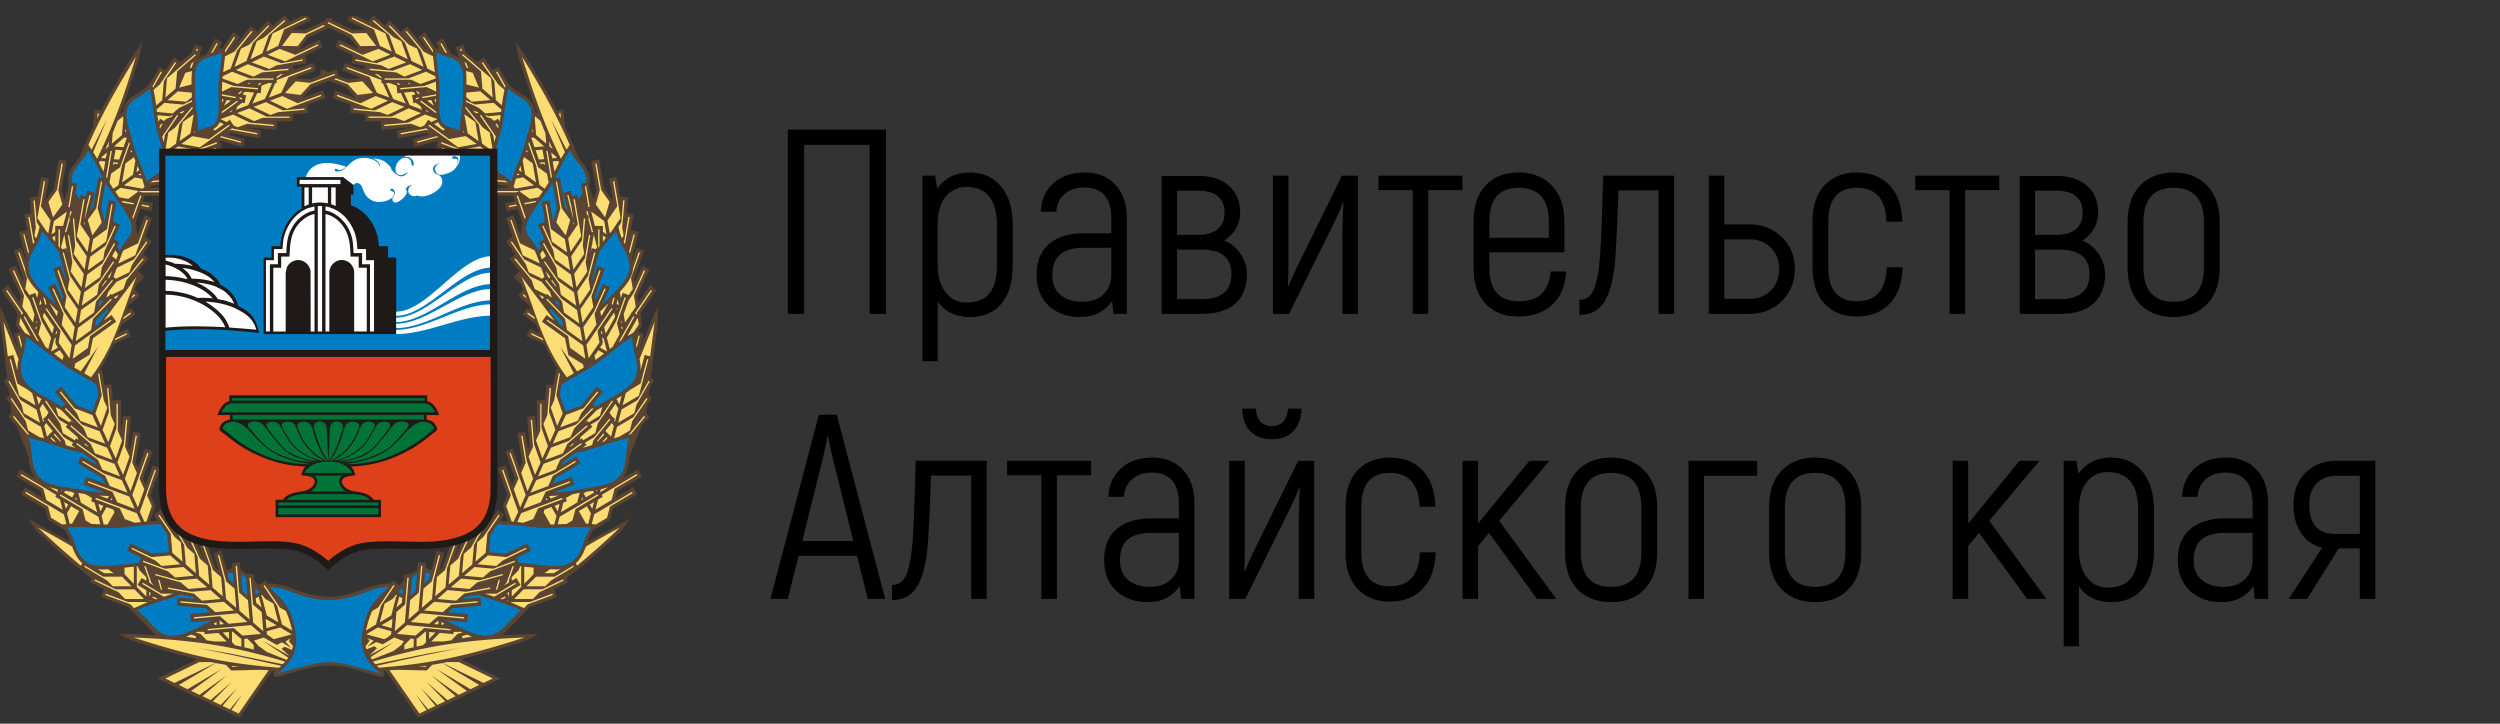 <svg width="114" height="33" fill="none" xmlns="http://www.w3.org/2000/svg"><rect width="100%" height="100%" fill="#333333" stroke="none"/><path d="M40.4 5.911v8.4h-.744V6.607h-2.988v7.704h-.744v-8.4H40.4zm3.822 1.956c.591 0 1.063.208 1.416.624.36.416.54 1.012.54 1.788v1.812c0 .768-.172 1.356-.517 1.764-.343.4-.824.6-1.44.6-.631 0-1.12-.236-1.463-.708v2.724h-.697v-8.46h.577l.096.588c.352-.488.847-.732 1.487-.732zm1.236 4.224v-1.812c0-1.168-.465-1.752-1.392-1.752-.385 0-.7.148-.949.444-.24.296-.36.724-.36 1.284v1.836c0 .504.12.916.36 1.236.24.312.556.468.949.468.471 0 .82-.136 1.043-.408.233-.272.349-.704.349-1.296zm3.995-4.224c.6 0 1.072.188 1.415.564.344.376.517.884.517 1.524v4.356h-.612l-.06-.588c-.337.488-.82.732-1.453.732-.591 0-1.072-.172-1.44-.516-.367-.344-.551-.816-.551-1.416 0-.608.188-1.072.564-1.392.376-.328.907-.492 1.596-.492h1.247v-.672c0-.944-.416-1.416-1.248-1.416-.36 0-.655.1-.887.3-.224.192-.348.46-.372.804h-.708c.023-.544.215-.976.575-1.296.36-.328.832-.492 1.416-.492zm-.085 5.892c.4 0 .716-.112.948-.336.24-.232.36-.528.36-.888v-1.236h-1.272c-.944 0-1.416.412-1.416 1.236 0 .4.124.704.373.912.248.208.584.312 1.008.312zm6.46-2.784c.312.12.56.324.744.612.192.288.288.592.288.912 0 .576-.176 1.024-.528 1.344-.352.312-.86.468-1.524.468h-1.836V8.023h1.656c.608 0 1.08.152 1.416.456.336.296.504.704.504 1.224 0 .512-.24.936-.72 1.272zm-2.16-2.28v2.016h.948c.4 0 .704-.088.912-.264.208-.176.312-.424.312-.744 0-.672-.408-1.008-1.224-1.008h-.948zm1.128 4.944c.904 0 1.356-.38 1.356-1.14 0-.744-.452-1.116-1.356-1.116h-1.128v2.256h1.128zm3.25.672v-6.3h.708v3.6c0 .736-.008 1.208-.024 1.416l.024.024c.152-.36.292-.672.42-.936l2.016-4.104h.732v6.3h-.708v-3.396c0-.448.016-1.008.048-1.68l-.024-.012c-.056.184-.224.564-.504 1.14l-1.956 3.948h-.732zm8.64-6.3v.66h-1.56v5.64h-.707v-5.64h-1.56v-.66h3.828zm4.025 4.368h.708c-.048.664-.264 1.172-.648 1.524-.376.352-.892.528-1.548.528-.624 0-1.12-.196-1.488-.588-.36-.392-.54-.944-.54-1.656v-2.076c0-.712.184-1.264.552-1.656.368-.392.864-.588 1.488-.588.64 0 1.148.196 1.524.588.384.392.576.944.576 1.656v1.392h-3.42v.684c0 1.032.444 1.548 1.332 1.548.456 0 .8-.108 1.032-.324.24-.224.384-.568.432-1.032zm-1.464-3.816c-.888 0-1.332.516-1.332 1.548v.732h2.712v-.732c0-1.032-.46-1.548-1.38-1.548zm2.774 5.796v-.684a.626.626 0 00.444-.168c.128-.112.224-.284.288-.516a5.38 5.38 0 00.144-.696c.032-.232.06-.532.084-.9.048-.816.088-1.944.12-3.384h3.24v6.3h-.708V8.683h-1.836a93.714 93.714 0 01-.12 2.82c-.056.984-.212 1.708-.468 2.172-.248.456-.644.684-1.188.684zm7.76-4.128c.576 0 1.064.192 1.464.576.4.384.6.868.6 1.452 0 .592-.2 1.084-.6 1.476-.4.384-.888.576-1.464.576h-1.86v-6.3h.708v2.22h1.152zm0 3.396c.384 0 .704-.124.96-.372.256-.256.384-.588.384-.996 0-.4-.128-.724-.384-.972a1.325 1.325 0 00-.96-.372h-1.152v2.712h1.152zm4.887.804c-.616 0-1.108-.196-1.476-.588-.36-.392-.54-.944-.54-1.656v-2.076c0-.712.18-1.264.54-1.656.368-.392.86-.588 1.476-.588.632 0 1.132.196 1.5.588.368.392.56.944.576 1.656h-.72c-.032-1.032-.484-1.548-1.356-1.548-.864 0-1.296.516-1.296 1.548v2.076c0 1.032.432 1.548 1.296 1.548.88 0 1.336-.516 1.368-1.548h.72c-.016.712-.212 1.264-.588 1.656-.368.392-.868.588-1.5.588zm6.5-6.42v.66h-1.56v5.64h-.709v-5.64h-1.56v-.66h3.828zm3.789 2.964c.312.12.56.324.744.612.192.288.288.592.288.912 0 .576-.176 1.024-.528 1.344-.352.312-.86.468-1.524.468H92.1V8.023h1.656c.608 0 1.08.152 1.416.456.336.296.504.704.504 1.224 0 .512-.24.936-.72 1.272zm-2.16-2.28v2.016h.948c.4 0 .704-.088.912-.264.208-.176.312-.424.312-.744 0-.672-.408-1.008-1.224-1.008h-.948zm1.128 4.944c.904 0 1.356-.38 1.356-1.14 0-.744-.452-1.116-1.356-1.116h-1.128v2.256h1.128zm6.718.228c-.376.392-.884.588-1.524.588s-1.152-.196-1.536-.588c-.376-.4-.564-.964-.564-1.692v-2.028c0-.728.188-1.288.564-1.68.384-.4.896-.6 1.536-.6s1.148.2 1.524.6c.384.392.576.952.576 1.68v2.028c0 .728-.192 1.292-.576 1.692zm-2.904-1.692c0 1.056.46 1.584 1.38 1.584.92 0 1.38-.528 1.38-1.584v-2.028c0-1.056-.46-1.584-1.38-1.584-.92 0-1.38.528-1.38 1.584v2.028zM39.572 27.311l-.492-1.968h-2.664l-.492 1.968h-.792l2.208-8.4h.816l2.208 8.4h-.792zm-2.988-2.64h2.328l-.864-3.48c-.12-.464-.216-.904-.288-1.32h-.024c-.072.416-.168.856-.288 1.32l-.864 3.48zm4.09 2.688v-.684a.626.626 0 00.443-.168c.128-.112.224-.284.288-.516a5.38 5.38 0 00.144-.696c.032-.232.06-.532.084-.9.048-.816.088-1.944.12-3.384h3.24v6.3h-.708v-5.628H42.45a93.715 93.715 0 01-.12 2.82c-.056.984-.212 1.708-.468 2.172-.248.456-.644.684-1.188.684zm9.08-6.348v.66h-1.56v5.64h-.709v-5.64h-1.56v-.66h3.828zm2.78-.144c.6 0 1.072.188 1.416.564.344.376.517.884.517 1.524v4.356h-.612l-.06-.588c-.337.488-.82.732-1.453.732-.591 0-1.072-.172-1.44-.516-.367-.344-.552-.816-.552-1.416 0-.608.188-1.072.564-1.392.377-.328.908-.492 1.596-.492h1.248v-.672c0-.944-.416-1.416-1.248-1.416-.36 0-.655.1-.887.3-.224.192-.348.46-.372.804h-.709c.024-.544.216-.976.576-1.296.36-.328.832-.492 1.416-.492zm-.084 5.892c.4 0 .716-.112.948-.336.24-.232.36-.528.36-.888v-1.236h-1.272c-.944 0-1.415.412-1.415 1.236 0 .4.123.704.372.912.248.208.584.312 1.008.312zm6.52-7.092c-.232.24-.556.36-.972.36-.416 0-.744-.12-.984-.36-.232-.248-.356-.592-.372-1.032h.624c.04.528.284.792.732.792s.692-.264.732-.792h.624c-.016.44-.144.784-.384 1.032zm-2.916 7.644v-6.3h.708v3.6c0 .736-.008 1.208-.024 1.416l.024.024c.152-.36.292-.672.42-.936l2.016-4.104h.732v6.3h-.708v-3.396c0-.448.016-1.008.048-1.68l-.024-.012c-.056.184-.224.564-.504 1.14l-1.956 3.948h-.732zm7.32.12c-.615 0-1.107-.196-1.475-.588-.36-.392-.54-.944-.54-1.656v-2.076c0-.712.18-1.264.54-1.656.368-.392.86-.588 1.476-.588.632 0 1.132.196 1.5.588.368.392.56.944.576 1.656h-.72c-.032-1.032-.484-1.548-1.356-1.548-.864 0-1.296.516-1.296 1.548v2.076c0 1.032.432 1.548 1.296 1.548.88 0 1.336-.516 1.368-1.548h.72c-.016.712-.212 1.264-.588 1.656-.368.392-.868.588-1.5.588zm6.716-.12l-2.196-3.012-.492.6v2.412h-.708v-6.3h.708v2.856c.208-.248.52-.628.936-1.14l1.404-1.716h.912l-2.292 2.736 2.604 3.564h-.876zm4.9-.444c-.375.392-.883.588-1.523.588-.64 0-1.153-.196-1.537-.588-.376-.4-.564-.964-.564-1.692v-2.028c0-.728.189-1.288.564-1.68.384-.4.896-.6 1.536-.6s1.149.2 1.525.6c.383.392.576.952.576 1.68v2.028c0 .728-.192 1.292-.576 1.692zm-2.903-1.692c0 1.056.46 1.584 1.38 1.584.92 0 1.38-.528 1.38-1.584v-2.028c0-1.056-.46-1.584-1.38-1.584-.92 0-1.38.528-1.38 1.584v2.028zm8.04-4.164v.684h-2.424v5.616h-.708v-6.3h3.132zm4.168 5.856c-.376.392-.884.588-1.524.588s-1.152-.196-1.536-.588c-.376-.4-.564-.964-.564-1.692v-2.028c0-.728.188-1.288.564-1.68.384-.4.896-.6 1.536-.6s1.148.2 1.524.6c.384.392.576.952.576 1.68v2.028c0 .728-.192 1.292-.576 1.692zm-2.904-1.692c0 1.056.46 1.584 1.38 1.584.92 0 1.38-.528 1.38-1.584v-2.028c0-1.056-.46-1.584-1.38-1.584-.92 0-1.38.528-1.38 1.584v2.028zm11.047 2.136l-2.196-3.012-.492.6v2.412h-.708v-6.3h.708v2.856c.208-.248.52-.628.936-1.14l1.404-1.716h.912l-2.292 2.736 2.604 3.564h-.876zm3.826-6.444c.593 0 1.065.208 1.416.624.36.416.54 1.012.54 1.788v1.812c0 .768-.171 1.356-.516 1.764-.343.4-.823.6-1.44.6-.632 0-1.12-.236-1.463-.708v2.724h-.697v-8.46h.576l.096.588c.353-.488.849-.732 1.489-.732zm1.237 4.224v-1.812c0-1.168-.465-1.752-1.392-1.752-.384 0-.7.148-.948.444-.24.296-.36.724-.36 1.284v1.836c0 .504.12.916.36 1.236.24.312.555.468.948.468.472 0 .82-.136 1.044-.408.231-.272.347-.704.347-1.296zm3.994-4.224c.6 0 1.072.188 1.416.564.344.376.516.884.516 1.524v4.356h-.612l-.06-.588c-.336.488-.82.732-1.452.732-.592 0-1.072-.172-1.44-.516-.367-.344-.552-.816-.552-1.416 0-.608.188-1.072.564-1.392.376-.328.908-.492 1.596-.492h1.248v-.672c0-.944-.416-1.416-1.248-1.416-.36 0-.656.1-.888.3-.224.192-.348.46-.372.804h-.707c.023-.544.215-.976.575-1.296.36-.328.832-.492 1.416-.492zm-.084 5.892c.4 0 .716-.112.948-.336.24-.232.36-.528.36-.888v-1.236h-1.272c-.944 0-1.416.412-1.416 1.236 0 .4.124.704.372.912.248.208.584.312 1.008.312zm5.164-5.748h1.74v6.3h-.708v-2.304h-.96l-1.44 2.304h-.84l1.524-2.34c-.4-.088-.72-.308-.96-.66-.232-.352-.348-.784-.348-1.296 0-.6.18-1.084.54-1.452.368-.368.852-.552 1.452-.552zm1.032 3.336v-2.652h-1.032c-.4 0-.712.116-.936.348-.224.232-.336.556-.336.972 0 .888.4 1.332 1.2 1.332h1.104z" fill="#000"/><path d="M17.805 26.61c-1.25-.056-2.03 1.16-4.36.272-.34-.133-.78-.293-1.244-.272l-.1-.144-.3.21.115.17-.325-.4-.02-.273-.185.016-.05-.057-.065.057a.921.921 0 00-.295-.195l-.035-.36-.365.036.015.17c-.17.184-.055.092-.255.154l-.23-.879-.355.098.21.791-.125-.103-.445-1.268-.345.128.235.663-.045-.041-.56-1.233-.33.154.085.19-.45-.812-.245.15a.083.083 0 00-.05-.016l-.375-.56-.3.21.195.288a4.51 4.51 0 00-.37.016l.23-.642-.005-.119-.195-.43.44-1.234-.34-.128-.315.889-.125-.288.435-1.238-.34-.128-.315.888-.12-.262.23-1.33-.355-.062-.14.807-.065-.15.115-1.345-.365-.036-.06.704-.025-.052v-1.366h-.36v.2l-.08-.919-.315.031-.12-.714-.065-.005a11.902 11.902 0 00.6-1.145l.81-.37-.15-.34-.45.211.16-.395.625-.457-.205-.309-.205.144.1-.256.515-.437-.235-.288.085-.215.35-.35-.26-.267-.145.144.585-.709-.235-.21.395-.586-.29-.216.015-.03h-.005l.29-.817-.34-.128-.33.924-.07-.632.205-.575.515.092.065-.364-.455-.082.09-.252h1.005v-.37h-.8l.13-.092 1.31-.118-.03-.375-.685.061.05-.03 1.31-.237-.065-.37-.2.036.875-.241-.08-.308.085-.031.71.339.15-.34L10 6.672l.09-.036-.08-.226 1.065.293.095-.36-.77-.21.15-.057 1.295.237.065-.365-.68-.128.055-.016 1.325.118.03-.375-.185-.02h.89v-.314l.7-.061-.03-.37.825-.308-.125-.355-.935.355.455-.498.765-.283.765.283.455.498-.93-.355-.125.355.8.293h-.005l.03.015-.03.37.7.061v.314h.89l-.19.02.035.375 1.325-.118.05.016-.675.128.064.365 1.296-.237.145.057-.765.21.085.36 1.075-.293-.08.226.09.036-.375.18.15.339.704-.34.085.032-.08.308.88.241-.205-.036-.06.37 1.31.236.045.031-.685-.061-.03.375 1.315.118.125.092h-.795v.37h1.005l.09.252-.455.082.065.364.515-.092.205.575-.07.632-.33-.924-.34.128.295.847-.29.216.4.586-.24.21.585.71-.14-.145-.26.267.345.35.09.215-.235.288.51.437.105.256-.205-.143-.205.308.625.457.16.395-.45-.21-.155.339.815.37a11.906 11.906 0 00.6 1.145l-.065.005-.125.714-.31-.03-.08.919v-.2h-.36v1.366l-.025.05-.06-.703-.365.036.115 1.346-.065.149-.14-.807-.355.062.23 1.33-.12.262-.32-.888-.335.128.435 1.238-.13.288-.31-.889-.345.128.445 1.233-.195.431-.005.119.225.642c-.13-.01-.25-.016-.365-.016l.195-.287-.3-.21-.38.559a.11.11 0 00-.05.015l-.24-.149-.455.812.09-.19-.335-.154-.56 1.233-.045.04.24-.662-.345-.128-.45 1.268-.12.103.21-.791-.354-.098-.23.879c-.2-.062-.08.036-.26-.154l.014-.17-.364-.036-.03.36a.938.938 0 00-.3.195l-.066-.057-.044.057-.185-.015-.02.272-.33.4.12-.17-.305-.21-.096.144zM17.066.734h-.074l-.205.246-.51-.246h-.345l-.09.2.865.416-.625.015-.91-.436-.06-.134-.11.052-.105-.052-.06.134-.915.436-.625-.015.87-.416-.09-.2h-.345l-.515.246-.2-.246c-.1 0-.06-.016-.145.061l-.42.365-.22-.226-.64.657.13-.159-.28-.236-.855 1.037-.055.026.4-.575-.3-.216-.485.714-.065.036-.06-.067-.02.016.13-.226-.315-.19-.405.729a1.16 1.16 0 00-.38.195c.035-.092.01-.056.115-.138L9.1 2.48l.12-.329-.34-.123-.13.36-.515.446-.29-.215-.405.59-.265-.164-.41.72a2.33 2.33 0 01-.38.359c-.08.056-.17.107-.26.159-.42.246-.585.498-.615.811l-.14.118c.06-.143.115-.292.17-.441.235-.653.46-1.346.7-2.132l.15-.724-.42.596a34.719 34.719 0 00-1.45 2.517l-.31-.031-.065.775c-.07.144-.135.283-.2.421-.06.134-.115.268-.17.401l-.025.02-.055.103-.005.072c-.055.134-.115.267-.17.406-.045.062-.095.118-.14.175-.34.416-.425.74-.35 1.068.01.108-.16.55-.195.663l-.125-.437.23-1.325-.36-.067-.225 1.336-.4.544.175-1.012-.36-.067-.15.894-.36.03.06.72-.305.056.16.92-.055-.206-.35.098.32 1.227c-.01.021-.015.047-.02.067l-.2-.58-.34.128.445 1.274-.02.154-.34-.74-.33.16.56 1.227-.05.278-.53-.77-.295.215.735 1.079-.08.462.025.118.17.246-.28.072.195.745-.67-1.643-.15-.309c-.01.196-.025.504-.01.694l.325 2.558-.155.092.21.38.04.313-.155.113.21.314.05.4-.15.129.375.457.545 1.361c.005.02.005.041.005.062.035.441.145.745.32.955l-.705-.421-.185.329 1.11.657.08.298-.795-.468-.18.324 1.11.658.135.513.755.452c.08.113.14.231.19.35.03.066.055.133.08.2l-1.915-1.048.33.508c.93.879 1.735 1.588 2.54 2.209l-.075.17.825.39-.195-.072-.12.354 1.245.463.915.94h.005l.32.339c-.33-.021-.945-.062-1.3-.057l-.35.015c.195.103.4.211.605.288 1.06.35 1.97.617 2.845.817v.077l-1.715.832 3.75 1.792 1.48-2.136h.125c-.06.061-.18.349.195.246.84-.22 1.46-.498 2.305-.493.59.005.99.129 1.51.288.06.015.755.231.855.231.165.005.17-.134.07-.272h.125l1.474 2.136 3.755-1.792-1.715-.832v-.077c.87-.2 1.785-.468 2.84-.817.225-.082.4-.18.61-.287l-.655-.01c-.35.015-.68.03-.995.05l1.235-1.278 1.25-.463-.12-.354-.195.072.825-.39-.075-.17c.805-.621 1.605-1.33 2.54-2.209l.33-.508-1.91 1.048c.02-.067.045-.134.075-.2.05-.119.11-.237.19-.35l.755-.452.135-.513 1.11-.658-.18-.324-.795.468.08-.298 1.105-.657-.18-.33-.71.422c.18-.21.29-.514.325-.955v-.062l.55-1.361.375-.457-.15-.128.05-.401.21-.314-.155-.113c.055-.426.015-.272.25-.693l-.155-.092.325-2.558-.01-.694-.28.617-.54 1.335.195-.744-.28-.072.17-.247.025-.118-.08-.462.735-1.079-.295-.216-.53.77-.05-.277.56-1.227-.33-.16-.34.74-.025-.154.45-1.274-.345-.128-.2.58-.015-.066.315-1.228-.345-.098-.055.206.16-.92-.31-.056.065-.72-.36-.03-.155-.894-.36.067.175 1.012-.395-.544-.225-1.336-.36.067.23 1.325-.125.437c-.035-.103-.2-.56-.2-.663.075-.329-.005-.652-.345-1.068-.05-.057-.095-.113-.145-.175a9.779 9.779 0 00-.17-.406c-.005-.025.015-.072-.06-.174-.055-.067-.145-.319-.19-.421-.065-.14-.135-.278-.2-.422l-.065-.775-.31.03c-.1-.2-.205-.395-.315-.59a38.4 38.4 0 00-1.14-1.926l-.415-.596.145.724a40 40 0 00.87 2.573l-.135-.118c-.03-.313-.195-.565-.615-.811-.19-.108-.345-.195-.5-.36l-.14-.159-.41-.719-.265.164-.405-.59-.29.215-.52-.446-.125-.36-.34.123.115.329-.04.057c.105.087.08.05.11.138a1.13 1.13 0 00-.375-.195l-.405-.73-.32.19.135.227-.024-.016-.056.067-.065-.036-.485-.714-.3.216.396.575-.05-.026-.855-1.037-.28.236.13.16-.64-.658-.22.226-.49-.426zm-2.064.529l.935.441.405.535-.9-.432-.15.334.795.39-.06.365.645.108-.11.164-.03-.01.005.005-.805-.298-.125.35.905.338-.62.072-.44-.164-.1-.298-.35.129-.345-.129-.1.298-.445.164-.615-.072.9-.339-.125-.349-.8.298v-.005l-.025.01-.115-.164.65-.108-.06-.365.795-.39-.15-.334-.905.432.41-.535.93-.441z" fill="#5B4431"/><path d="M12.307 26.76c.535.01 1.03.267 1.37.37.965.308 1.68.308 2.655 0 .34-.103.83-.36 1.364-.37l-.125.19c-.73.6-.905 1.1-1.05 1.926-.05.473-.05 1.176.81 1.798l.035.03-.05-.005c-2.554-.673-2.074-.673-4.624 0l-.055.005.04-.03c.86-.622.86-1.325.81-1.798-.145-.827-.325-1.325-1.05-1.926l-.13-.19zm10.834 1.684c.2-.226.41-.415.6-.62-.6-.294-1.335-.468-1.965-.71l-.54.103-.12.103.795-.072.03.37-1.31.118-.215.185.915.082-.03.37-.985-.088c1.285.627 1.96 1.12 2.825.16zm-3.505-2.295a1.52 1.52 0 00-.245-.041l-.045.503.215-.185.075-.277zm-.62.03c-.035.016-.225.129-.225.185l-.07.786.23-.2.065-.77zm-.634.622c-.07.072-.15.139-.23.2.064.036.134.072.204.108l.025-.308zm8.194-1.936c.095-.278.19-.55.37-.812-.815-.072-1.64.077-2.455.005-.78-.072-1.37-.164-1.8-.144l-.32.473-.065.79.765.068.985-.468.155.334-.635.308.085.242.25.03c1.445.129 2.235.411 2.665-.826zm1.97-4.012c.02-.287.045-.58.16-.878-.805.139-1.575.508-2.38.657a.29.29 0 00-.07.01l-.595.427-.065.144.685-.406.185.318-1.135.678-.12.262.865-.318.12.35-.97.364c.32-.02.64-.041.955-.098 1.425-.262 2.265-.195 2.365-1.51zm.43-4.602c-.07-.272-.145-.555-.145-.883-.705.426-1.305 1.037-2.015 1.458-.48.283-.89.504-1.21.704l-.08.488.265.745.725-.278.7-.852.28.236-.455.56.13.123c1.24-.765 2.165-.965 1.805-2.3zm-.52-4.884c-.145-.247-.285-.494-.36-.812-.29.293-.54.627-.785.96l-.32 1.218.01.056.24-.667.335.128-.445 1.279.025.154.34-.745.325.16-.36.8c.965-.98 1.625-1.427.995-2.531zm-3.09 2.306a.507.507 0 01-.065.082l.215.226c-.035-.206 0-.123-.15-.308zm-.265.405c-.015.031-.03.057-.04.088l.485.647.13.092-.05-.287-.525-.54zm1.31-6.605c-.155-.185-.31-.37-.415-.616-.275.395-.475.853-.7 1.284l.23-.046.23 1.335.135.18-.215-.812.355-.097.06.246.245-.046.035.206a3.93 3.93 0 00.195-.319l-.07-.41.235-.047c.035-.267-.05-.534-.32-.858zm-1.215.843c-.07.128-.145.256-.23.375-.74 1.083-1.23 1.582-.835 2.12.145.196.31.37.42.622.04-.056.08-.113.115-.17l-.11-.2.265-.164-.295-.652.325-.154-.155-.894.36-.067.165.976.175-.616-.2-1.176zm.175 2.12l.01-.01-.135-.194c.025.159-.01.102.125.205zm-1.665-6.014c-.185-.107-.365-.215-.525-.39-.16.601-.16 1.248-.32 1.85-.295 1.134-.555 1.694-.065 2.018.175.118.365.215.525.39.16-.601.475-1.166.625-1.762.28-1.068.585-1.628-.24-2.106zm-3.275-1.828c-.175-.051-.35-.098-.53-.206 0 .55.14 1.1.14 1.644 0 1.032-.1 1.577.39 1.741.175.057.36.093.54.206 0-.555.14-1.1.14-1.65 0-.975.135-1.52-.68-1.735zM6.872 28.434c-.18-.216-.38-.41-.625-.61.6-.294 1.35-.468 1.975-.71l.55.103.12.103-.795-.072-.03.37 1.31.118.215.185-.92.082.035.37.985-.088c-1.285.627-2 1.146-2.82.15zm3.5-2.285c.085-.02.165-.036.245-.041l.04.503-.215-.185-.07-.277zm.62.03c.075.036.15.093.225.17l.065.801-.225-.2-.065-.77zm.63.622c.075.072.15.139.235.2a7.683 7.683 0 01-.205.108l-.03-.308zm-8.19-1.936c-.095-.278-.19-.55-.375-.812.815-.072 1.645.077 2.46.005.78-.072 1.365-.164 1.8-.144l.32.473.065.79-.77.068-.98-.468-.155.334.635.308-.09.242-.25.03c-1.44.129-2.23.411-2.66-.826zm-1.97-4.012c-.025-.287-.045-.58-.16-.878.805.139 1.57.508 2.375.657.025 0 .05.005.075.01l.595.427.065.144-.69-.406-.18.318 1.135.678.12.262-.865-.318-.12.35.965.364a8.154 8.154 0 01-.95-.098c-1.425-.262-2.265-.195-2.365-1.51zm-.43-4.602c.07-.272.145-.555.14-.883.71.426 1.31 1.037 2.02 1.458.48.283.885.504 1.205.704l.085.488-.265.745-.725-.278-.7-.852-.28.236.455.56-.13.123c-.03-.015-.06-.036-.09-.051-1.25-.745-2.06-.976-1.715-2.25zm.52-4.884c.145-.247.28-.494.36-.812.29.293.54.627.785.96l.315 1.218-.01.056-.235-.667-.34.128.45 1.279-.025.154-.34-.745-.325.16.36.8c-.97-.98-1.625-1.427-.995-2.531zm3.09 2.306c.015.03.04.056.06.082l-.21.226c.03-.206-.005-.123.15-.308zm.265.405a.644.644 0 01.035.088l-.485.647-.125.092.05-.287.525-.54zm-1.31-6.605c.155-.185.31-.37.415-.616.275.395.475.853.7 1.284l-.23-.046-.23 1.335-.135.18.21-.812-.35-.097-.06.246-.245-.046-.035.206a3.971 3.971 0 01-.195-.319l.07-.41-.235-.047c-.035-.267.05-.534.32-.858zm1.21.843c.075.128.15.256.235.375.735 1.083 1.23 1.582.83 2.12-.14.196-.305.37-.415.622a2.987 2.987 0 01-.115-.17l.11-.2-.265-.164.295-.652-.325-.154.155-.894-.36-.067-.17.976-.17-.616.195-1.176zm-.175 2.12c0-.004-.005-.01-.01-.01l.14-.194c-.03.159.005.102-.13.205zm1.67-6.014c.18-.107.365-.215.525-.39.16.601.16 1.248.315 1.85.3 1.134.56 1.694.07 2.018-.175.118-.365.215-.525.39-.16-.601-.475-1.166-.625-1.762-.28-1.068-.59-1.628.24-2.106zm3.27-1.828c.175-.051.355-.098.535-.206 0 .55-.145 1.1-.145 1.644 0 1.032.1 1.577-.39 1.741-.175.057-.355.093-.535.206 0-.555-.14-1.1-.14-1.65 0-.975-.135-1.52.675-1.735z" fill="#007CC3"/><path d="M14.152 3.842l-.445.488-.715-.087.495-.534.645.072 1.13-.417.02.057-1.13.421zm-.175-2.26l-.405.524-.715-.015.445-.586.645.02.8-.38.075.037-.845.4zm-.995-.318v.005l.955-.467.03.056-1.015.488-.265.745-.55.262.295-.827.55-.262zm-.725.344l-.295.827-.545.267.295-.827.33-.164.925-.796.04.05-.75.643zm-.725.35l-.295.826-.545.262.295-.827.385-.185.86-.878.04.041-.74.76zm-.72.343l-.295.827-.34.165.085-.725.42-.205.775-.955.05.04-.695.853zm-.55-.01l.405-.606.05.036-.455.678V2.29zm-.64.128l.25-.452.055.031-.23.396c-.025.01-.055.015-.075.025zm-.965.689c.09-.252.04-.19.175-.293l-.1.277-.075.016zm.29-.817l.02-.067.06.026-.035.098-.045-.057zm4.61.241l.96-.457-.025-.056-1.02.483-.72-.273-.55.267.805.304.55-.268zm-.725.35l-.805-.303-.55.267.81.298.33-.165 1.19-.21-.01-.062-.965.175zm-.725.344l-.805-.298-.545.262.805.303.385-.19 1.21-.108-.005-.062-1.045.093zm-.725.35l-.8-.304-.425.205-.015.103.695.252.42-.195h1.215v-.062h-1.09zm-.72.343l-.53-.195-.015.457.435-.21 1.205.107.005-.061-1.1-.098zm-.545.447l.595.108.07-.051-.665-.124v.067zm.83.149l.09.015.01-.061-.15-.026.05.072zm2.245-1.079h-.005l.995-.375.02.062-1.05.396-.325.714-.57.215.295-.657h.065v-.139l.575-.216zm-.785.355l-.33.724-.57.21.225-.487.16.015.03-.344.305-.118h.18zm.21-.283c.205-.144.13-.118.295-.133l-.295.21v-.077zm-1.03.714l-.265.57-.565.216c.085-.185.045-.144.175-.241.14-.103.09-.088.225-.062l.065-.365-.155-.025c.085-.17.04-.134.52-.093zm.165-.364c.095-.083.05-.067.17-.067-.095.087-.07.087-.17.067zm-.815.42l-.005.011-.075-.015.105-.108.08.005-.105.108zm-.33.725c-.045.098-.005.062-.175.128l.175-.128zm-.385-.18h-.005l.12-.262.2.031-.315.231zm1.075-1.007l.025-.025h.09l-.035.036-.08-.01zm-1.11.745l-.065.134v-.15l.015-.02.07.016-.02.02zm.32-.395l-.035.04-.035-.004.07-.036zm3.145.585l.995-.37-.015-.061-1.06.39-.695-.329-.57.211.78.37.565-.21zm-.75.283l-.775-.375-.57.216.78.37.345-.13 1.205-.107-.005-.062-.98.088zm-.75.282l-.775-.375-.57.216.78.365.4-.15h1.215v-.056h-1.05zm-.75.278l-.775-.37-.555.2v.016l.265.128.14-.108.175.262.185.082.43-.159 1.21.108.005-.062-1.08-.097zm-.75.282l-.065-.03-.16.112.11-.04 1.19.215.01-.062-1.085-.195zm-.445-.216l-.185-.087a.573.573 0 01-.255.283l-.035.066.07.031.405-.293zm-.185.591l.955.262.015-.062-.905-.241-.065.041zm-.305.524l.435.21.03-.056-.385-.185-.08.03zm-.98-2.923l-.565.144.28-.678.305-.077a3.95 3.95 0 00-.02.611zm-.655-.683l.815-.698.035.046-.855.74-.07.785-.465.406.075-.878.465-.4zm-.61.53l-.075.873-.275.236c-.035-.226-.065-.462-.12-.694 0-.04.245-.215.29-.267l.69-1.012.05.036-.56.827zm-.515.225l.375-.662.05.03-.405.715-.02-.083zM5.752 5.99l-.045.041.015-.154.03.113zm-.13-.57l-.06.74-.465.395.045-.503c.075-.175.145-.355.215-.534l.255-.216c0 .04.005.082.01.118zm-.65 1.022l-.025.242-.015.015h-.015v.015l-.115.098.17-.37zm-.54-1.048l.02-.226.06.005c-.01.108-.005.083-.08.221zm4.315-1.17l-.64-.057-.47.4.855.072.255-.21v-.206zm-.4.544l-.855-.077-.35.303.015.113.725.066c.085-.082.095-.077.15-.154l.015.01.12-.107.59-.283c0-.02 0-.046-.005-.066l-.405.195zm-.615.534l-.555-.052c.015.103.03.2.05.298l.075-.133.175.103.12-.108.225-.077.06-.088-.15.057zm.51-.129c.13-.046.085-.015.18-.133l-.235.092.055.041zm-.73.607l.055-.078h-.01l-.045.078zm-1.725.503l-.13-.01-.46.405.435.036.155-.431zm-.2.57l-.32-.03-.075.436.24.02.155-.426zm-.71.098l-.235.2-.025.056.21.016.05-.272zm1.065-.01l.085-.006a.295.295 0 01-.02-.061h-.04l-.025.066zm-1.235.857l.02.005.075-.442-.25-.02-.04.072.195.385zm.44-.267l.075-.067.14.016.025-.062-.22-.02-.02.133zm3.74-1.49l-.04.006.04-.083v.077zm1.23-.95l.695-.503.035.051-.735.534c.005-.03.005-.056.005-.082zm-1.285.2l-.015.01-.135.782-.495.354.145-.868.49-.35a.31.31 0 01.01.073zm-.655.39l-.15.869-.46.334a.653.653 0 01-.02-.082l.13-.76.305-.221.775-.95c.01.01.04.03.03.061l-.61.75zm-.66.473l-.05.33-.07-.258.675-.986.05.036-.605.878zm-1.17 1.608l-.125.087.045-.282c.03.062.055.128.08.195zm.925-1.982l.085-.15.055.031-.115.2-.025-.081zm-1.1 1.546l-.105.636-.5.36.15-.868.39-.288c.025.052.045.108.065.16zm-.615.24l-.15.869-.24.175-.175-.278.07-.41.41-.293.415-1.166.025.108-.355.996zm-.72.489l.205-1.176.06.01-.215 1.253a.49.49 0 00-.05-.087zM9.612 6.36l.865-.627-.035-.051-.915.663-.61-.113-.03.015v-.02l-.12-.016-.5.354.845.154.5-.36zm-.66.472l-.835-.154-.5.355.84.154.31-.216 1.13-.426-.02-.062-.925.35zm-.65.468l-.68-.123c.025.17.025.318-.015.446l.2.036.355-.251 1.165-.329-.015-.057-1.01.278zm-.655.472l-.09-.015a.62.62 0 01-.145.185l.12-.082 1.195-.221-.01-.062-1.07.195zm-1.245.134l-.095.067.13.025c-.01-.03-.02-.061-.035-.092zm.59.339l-.015-.005a1.26 1.26 0 00-.16.128l.075-.051 1.205-.113-.005-.062-1.1.103zm-.505-.093l-.34-.061-.495.36.845.153.095-.071-.105-.38zm-.15.56l-.84-.149-.24.17c.065.097.12.185.18.262l.41.077.405-.298h.025l.02-.067.175.067h.995V8.71h-1.13zm-.73.53l.475.082.02-.062-.55-.103c.02.031.035.057.055.082zm.84.143l.345.067.01-.062-.335-.061-.02.056zm-3.85-.719l-.39.54.21.708.425-.59-.185-.648.205-1.212-.06-.01-.205 1.212zm.58.786l.16-.95-.06-.01-.16.945.06.015zm-.125.195l-.595.437-.11.61.17-.122v-.268h.36l.175-.657zm-.535 1.094l-.14.103c.045.062.095.123.14.185v-.288zm.455.406l.03-.052-.01-.015-.02.067zm-1.135 2.501l-.04.242.01.025.085-.061-.055-.206zm.075.365l-.055.041.025.072.01-.036-.03-.041.05-.036zm-.235.606l-.02.113.045-.03-.025-.083zm-.055.313c-.01.052-.015.031.025.098l.04-.144-.065.046zm.19-5.598l.185-1.074.06.01-.195 1.136.445.647-.105.59a.785.785 0 00-.085-.097l-.41-.601.105-.611zm-.135.806l.13.2c-.05.211-.075.334-.16.53l-.08-.119.065-.374-.105-1.233.06-.005.09 1.001zm-.14.812l.04.056a1.69 1.69 0 01-.075.139l.005-.02-.215-1.223.06-.015.185 1.063zm-.255.61l-.22-.862.05-.015.21.79c-.015.026-.025.057-.04.088zm.465 1.752l-.05.278-.085-.236-.27.102-.19-.282.085-.488-.41-1.166.055-.02.26.739c.03.385.26.704.605 1.073zm-.63.062l.235.339.22.616-.065.375c-.19-.277-.18-.251-.32-.493l-.015.01-.155-.236.08-.503-.51-1.135.055-.026.475 1.053zm.01 1.793l-.25-.375.05-.303.465.832-.265-.154zm-.175-.817l.015-.082-.685-1.007.05-.036.725 1.063-.105.062zM6.197 2.594c-.575 1.9-1.035 3.138-1.77 4.648-.06-.102-.115-.205-.18-.303l.625-1.484-.695 1.371-.145-.215c.53-1.249 1.285-2.594 2.165-4.017zM4.392 9.492l-.39.54.21.703.43-.59-.19-.643.205-1.212-.055-.01-.21 1.212zm-.525.77l-.03-.159c-.02.113-.03.072.03.16zm-.03-.174l.01-.062-.01.062zm.035-.134l.27-1.048-.06-.015-.125.493-.1.59.015-.02zm-1.3 5.131l-.045.165.06-.036c.02-.103.025-.072-.015-.129zm-.02.309l-.07.046-.15.58.015.005.295-.174c-.135-.206-.13-.17-.09-.457zm.285 1.011l.02-.01.045-.17-.18-.256-.26.154c.12.098.245.19.375.282zm.125-5.814l.2-.765.015.185-.15.565-.065.015zm.2-.765l.05-.206.06.016-.05.185-.06.005zm-.33 1.54l-.05-.092.15-.575.14.817-.05-.2-.19.05zm-.165-.143v-.765h.065v.847l-.065-.082zm-.025 2.99l-.055.2-.33-.591.385.39zm-.53-.365l.01.015-.06.041-.095-.365c.12.119.08.057.145.309zm.35 1.073l-.08.293-.43-.77.05-.19.46.667zm-.56-.282l.43.76-.135.519v-.006l-.125-.097-.32-.575.125-.499-.415-1.17.06-.021.38 1.088zm-.225.878l-.6-1.063.05-.036.665 1.186a.982.982 0 00-.115-.087zm3.275-5.121h-.005l.185-1.068-.06-.01-.195 1.13-.63.457-.105.61.7-.503.11-.616zm-.14.806l-.705.509-.105.616.705-.503.065-.38.51-1.125-.055-.02-.415.903zm-.14.812l-.7.508-.105.612.705-.504.07-.436.61-1.074-.055-.03-.525.924zm-.135.806l-.7.509-.11.611.705-.503.08-.473.695-1.017-.05-.03-.62.903zm-.14.812l-.7.503-.105.617.7-.504.085-.493.775-.955-.045-.036-.71.868zm-.14.806l-.7.509-.105.61.7-.502.085-.509.86-.883-.045-.041-.795.816zm-.84 1.315l-.105.611.7-.503.09-.53.98-.703-.035-.051-1.63 1.176zm.19-5.598l.005.005.185-1.079.06.01-.195 1.14.435.648-.105.611-.49-.72.105-.615zm-.14.811l.49.72-.1.61-.495-.719.065-.38-.105-1.227.06-.01.085 1.006zm-.135.807l.49.719-.105.616-.495-.724.075-.437-.205-1.222.06-.01.18 1.058zm-.135.811l.49.72-.11.61-.49-.719.085-.467-.315-1.207.055-.016.285 1.079zm-.14.806l.49.72-.11.61-.485-.718.08-.488-.415-1.166.06-.026.38 1.068zm-.14.812l.49.719-.105.611-.49-.724.085-.503-.51-1.13.055-.026.475 1.053zm.35 1.525l-.1.612-.495-.72.09-.523-.685-1.007.05-.036 1.14 1.674zm2.8-5.732l.38-1.063-.055-.026-.355 1.007a.273.273 0 01.03.082zm.31 1.069l.365-1.027-.06-.021-.385 1.079-.665.323c-.045.046-.215.53-.24.596l.775-.37.21-.58zm-.275.77l-.77.37-.155.421.105.087.615-.297.13-.36.69-1.012-.05-.036-.565.827zm-.27.77l-.52.247-.375.457-.09.252c.135-.067.08-.03.205-.16l.04.042.51-.247c.065-.051.13-.36.17-.426l.775-.945-.045-.041-.67.822zm-.41.838l-.225.108.08.082.145-.19zm-.395.518v.006l.03-.041-.03.035zm.96-.344l.18-.149-.04-.05c-.12.102-.08.05-.14.2zm-.38.946l.365-.257-.035-.052-.285.2-.045.109zm-.38.96l.565-.272-.025-.052-.505.237-.035.087zm.03-4.109c.01.005.015.015.02.026h.005l.1.154-.08.236-.165-.123-.02-.041.14-.252zm-.225.4l.005.006-.035.046.03-.051zm.08.54l-.1.282-.05.067-.035-.077.185-.272zm-.275.406l.025.056-.22.272.01-.056.185-.272zm-.11 1.859l1.495-1.993c-.68 1.7-.94 3.082-2.07 4.582l-.31-.185.63-1.223-.785 1.135a4.973 4.973 0 00-.295-.164l.035-.195.655-.396.16-.755 1.055-.755-.21-.303-.36.252zm-4.37 1.633l-.2-1.582.69 1.706c-.045.2-.06.375-.05.529l-.19-.72-.25.067zm4.13 7.314l.09.344-.405-.015-.27-.164-.135-.514-1.04-.616.035-.057 1.725 1.022zm.145-.04l.095.39c.06.005.12.005.175.005l.315-.555-.035-.123-.325-.123-.225.405zm.47-.715l.02-.03-.03-.072-.05.082.06.02zm-2.295-4.098l.56.58-.14-.113-.06.082-.515-.308-.11-.395.265.154zm-.105.436l.375.216-.08.098.535.467.035.128-.095-.066-.06.087-.55-.329-.115-.431-.695-1.017.055-.031.595.878zm.21.791l.425.252-.075.103.18.128a6.876 6.876 0 01-.435-.123l-.06-.216-.78-.955.05-.041.695.852zm-.475.18l-.14-.144.045-.041.22.226-.125-.041zm1.875 2.794l.12.447-.745-.442-.115-.442c.405.072.245.01.63.237l-.045.143.155.057zm-.575-2.81l.015.042.01-.026-.025-.015zm.135.108l-.025.041.19.14c-.04-.088-.055-.083-.165-.18zm.615 2.769l.09.339.14-.252-.23-.087zm.415-.242l.065-.118c-.15-.005-.295-.015-.435-.025l.37.143zm-1.98.154l.08.309.11-.195-.19-.114zm.37-.21l.105-.19-.13-.067c-.1-.015-.2-.03-.295-.046l-.05.087.37.216zm-.515-.34l.025.052.025-.04c-.015-.006-.035-.006-.05-.011zm-.29-2.583l-.035.067.31.319.015-.031-.29-.355zm-.385-.472l-.085.139.125.487.2-.2.01.01.045-.082-.295-.354zm-.16-.878l-.135.226.16.606.04-.072-.05-.062c.19-.16.14-.098.255-.303l-.27-.395zm-.28-.36l.1.4.09-.169-.01-.015.06-.067c-.085-.051-.165-.103-.24-.149zm1.075 4.73l.12.463-.745-.442-.135-.514-1.03-.61.03-.057 1.595.95-.05.087.215.123zm-.125-.467l.03.134-.385-.232c.11.036.23.067.355.098zM1.242 19.8l-.645-.79.045-.042.695.853-.095-.02zm-.115-.77l.745.437.135.518c-.08-.02-.16-.046-.235-.066l-.485-.288-.115-.426-.69-1.017.05-.036.595.878zm-.2-.791l.74.437.155.6-.745-.436-.09-.375-.605-1.068.05-.031.495.873zm-.21-.796v.005L.442 16.39l.06-.015.29 1.114.475.283c.065.051.13.102.2.149l.15.56-.74-.437-.16-.601zm.255-1.577l-.145-.55.06-.02.11.431-.025.14zm2.085 7.545l.125.478c.03-.005.07-.005.105-.01l.325-.576-.375-.22-.18.328zm.41-.734l-.045.082.08.046-.035-.128zm-.555.775l.115.447-.195.016-.505-.303-.135-.514-1.035-.611.03-.057 1.725 1.022zm3.325-.051l.185.406-.28.03-.45-.169-.225-.483-1.115-.42.02-.063 1.865.699zm.14-.062l.205.452c.035-.005.065-.005.095-.01l.245-.704-.215-.488.405-1.15-.055-.02-.68 1.92zm-2.975-4.72l.805.303.255.565-.805-.298-.155-.349-.775-.95.045-.041.63.77zm.34.745l.805.303.25.565-.805-.298-.175-.406-.86-.878.045-.046.74.76zm.335.745l.805.303.255.56-.805-.298-.195-.432-.93-.801.04-.046.83.714zm.34.744l.805.298.25.57-.805-.303-.2-.452-.99-.714.035-.05.905.651zm.335.745l.805.298.255.57-.805-.303-.21-.467-1.05-.627.03-.051.975.58zm1.145 1.043l.25.565-.8-.303-.22-.478L4.002 22l.02-.057 1.875.699zm-1.255-4.613l-.295.827.255.565.29-.827-.16-.344-.205-1.222-.06.01.175.991zm.33.745l-.295.827.26.565.295-.827-.18-.4-.11-1.243-.06.005.09 1.073zm.34.745l-.295.827.26.565.29-.827-.195-.431v-1.244h-.06v1.11zm.335.745l-.295.827.26.565.295-.827-.205-.452.105-1.233-.06-.005-.1 1.125zm.34.744l-.295.822.26.57.29-.827-.21-.472.21-1.223-.06-.01-.195 1.14zm.045 1.567l.255.57.295-.832-.22-.483.41-1.15-.06-.026-.68 1.921zm-4.295 1.484c.565.298 1.08.586 1.555.868.125.355.275.601.46.76l-.065.108a40.252 40.252 0 01-1.95-1.736zm2.715 1.9c.145.016.3.011.475 0 .085.062.17.119.255.18h-.43l-.3-.18zm8.185 1.67l.22.848.465.277a4.844 4.844 0 00-.285-.889l-.275-.164-.695-1.022-.05.036.62.914zm-.695-.41l.225.852.525.308-.22-.853-.375-.215-.145-.18-.06.026.05.061zm-.01.487l-.135-.498c-.04.02-.085.046-.135.072l.02.21.25.216zm.23 1.079l.62-.17.525.313-.825.221-.31-.215-.01-.15zm-.05-.565l.505.293-.47.133-.035-.426zm-4.755-1.146h.535l-.42.139-.99-.585.03-.057.845.503zm-.25.257l-.16-.072.025-.056.22.102c-.03.01-.06.016-.085.026zm1.945 1.485h.27l.01.102.62-.056.385.39h-.56a8.43 8.43 0 00-.35-.051l-.29-.298-.21-.057c.09-.046.065-.046.125-.03zm1.865 1.597h-.31l-.05-.052c.12.021.235.037.36.052zm-1.17-1.983l.065.067.065-.005v-.123l-.13.061zm.27-.128v.175l.2-.016-.195-.17c0 .01-.005.01-.005.01zm.135.544l.29.298v-.323l-.29.025zm.425-.04v.477l.14.144c.1.02.195.04.29.061v-.37l-.045-.01-.355-.303h-.03zm.995.816v-.2l-.295-.303-.135.015v.385c.14.031.285.067.43.103zm-.125-1.115l.46.401-.85.077-.4-.344-1.185.108-.005-.062 1.98-.18zm.095-.118l.465.4-.075-.877-.395-.345-.105-1.222-.06.005.17 2.04zm-4.635-2.984l.855-.077.46.406-.85.077-.285-.247-1.09-.529.025-.051.885.421zm.61.53l.855-.078.465.4-.85.078-.335-.283-1.135-.426.02-.057.98.365zm.62.528l.845-.077.47.396-.855.077-.36-.303-1.165-.324.015-.057 1.05.288zm.61.524l.85-.077.465.406-.855.077-.37-.324-1.19-.216.01-.061 1.09.195zm.61.53l.85-.073.465.396-.855.077-.38-.334-1.21-.103.005-.061 1.125.097zm1.465.451l.46.396-.855.082-.395-.344-1.185.108-.005-.062 1.98-.18zm-3.04-3.636l.075.878.465.4-.075-.878-.285-.246-.69-1.012-.05.036.56.822zm.615.529l.075.878.46.4-.07-.878-.33-.282-.605-1.079-.055.031.525.93zm.61.529l.075.878.465.396-.075-.874-.355-.308-.51-1.13-.055.026.455 1.012zm.615.524l.07.878.465.4-.075-.873-.37-.323-.415-1.161-.055.02.38 1.059zm.61.534l.075.873.465.4-.075-.878-.385-.328-.315-1.207-.06.02.295 1.12zm.685 1.402l.465.4-.075-.878-.4-.344-.1-1.222-.065.005.175 2.039zm1.8 2.599c-2.37-.18-4.055-.54-6.625-1.377 2.78.118 4.505.38 6.91 1.1l-.11.118-2.405-.488-1.44-.247 1.56.319 2.215.487c-.035.042-.06.052-.105.088zm-1.835 2.09l-.33-.159.495-.714-.565.683-.335-.159.665-.806-.75.765-.36-.17.87-.888-.97.837-.37-.18 1.105-.95-1.24.889-.38-.18 1.385-.997-1.55.92-.4-.195 1.685-.997.465.083.24.251c.775 0 1.18-.051 1.705-.005l-1.365 1.972zm-1.05-2.306l-1.875.91-.42-.201 1.55-.75h.525c.07.015.145.03.22.041zm1.75-1.022l.45-.139.59.34.235-.124.425.267-.265-.293.235-.159-.075.144.18.21-.045.18-.34-.143-.13.097.36.324-1.275-.725 1.22.802-.07.102-.905-.36-.395-.287-.195-.236zm-6.875-2.912h.86l.43.436h-.855l-.265-.267-1.04-.621.03-.052.84.504zm.57.575h.855l.43.442h-.86L5.397 27l-1.095-.523.025-.057.95.452zm.565.58h.855l.015.016-.605.262-.165-.175-1.14-.421.02-.062 1.02.38zm-.165-1.566v.298l.425.442v-.786c-.005 0-.005 0-.005.005l-.21.015v.005l-.21.02zm.56-.005v.883l.435.442v-.293l-.4-.236.185-.319.215.124v-.16l-.31-.313-.085-.185c-.02 0-.04.01-.06.01l.02.047zm.565.585v.098l.23.133-.13-.128-.255-.735-.075-.025.23.657zm0 .53v.21l.075-.165-.075-.046zm.02.374c.05.041.045.047.075.031l-.075-.03zm.575-.457l-.12-.462-.07-.02.12.441.07.041zm1.53 2.193v-.102c-.3-.088-.145-.083-.43.025v.005l.43.072zm6.93-25.265l.445.488.71-.087-.49-.534-.645.072-.56-.206-.09.036.63.231zm-1.08-.467l-.03-.01-.01.025.04-.015zm1.255-1.793l.4.524.72-.015-.446-.586-.65.02-1.09-.518-.024.056 1.09.52zm.994-.318v.005l-.96-.467-.024.056 1.014.488.265.745.545.262-.295-.827-.545-.262zm.725.344l.295.827.545.267-.295-.827-.335-.164-.924-.796-.035.05.75.643zm.72.35l.295.826.55.262-.295-.827-.385-.185-.86-.878-.045.041.74.76zm.725.343l.295.827.335.165-.08-.725-.42-.205-.78-.955-.045.04.695.853zm.55-.01l-.41-.606-.05.036.46.678V2.29zm.64.128l-.25-.452-.055.031.225.396.08.025zm.96.689c-.085-.252-.04-.19-.17-.293l.1.277.07.016zm-.285-.817l-.02-.067-.06.026.035.098.045-.057zm-4.61.241l-.965-.457.03-.056 1.016.483.724-.273.545.267-.804.304-.546-.268zm.726.35l.804-.303.545.267-.805.298-.334-.165-1.19-.21.01-.062.97.175zm.72.344l.804-.298.55.262-.805.303-.385-.19-1.21-.108.006-.062 1.04.093zm.724.35l.805-.304.425.205c.005.036.01.067.01.103l-.69.252-.42-.195h-1.215v-.062h1.085zm.725.343l.53-.195.015.457-.435-.21-1.205.107-.005-.061 1.1-.098zm.54.447l-.595.108-.07-.051.665-.124v.067zm-.825.149l-.095.015-.01-.061.155-.026-.05.072zm-2.244-1.079l-.995-.375-.02.062 1.055.396.325.714.57.215-.296-.657h-.064v-.139l-.575-.216zm.784.355l.33.724.57.21-.225-.487-.16.015-.03-.344-.31-.118h-.175zm-.21-.283c-.204-.144-.13-.118-.3-.133l.3.21v-.077zm1.03.714l.26.57.57.216c-.1-.22-.04-.139-.29-.323l-.11.02-.065-.365.15-.025c-.075-.17-.04-.134-.515-.093zm-.165-.364c-.105-.083-.055-.067-.175-.067.095.082.07.092.175.067zm.815.42v.011l.08-.015-.105-.108-.08.005.105.108zm.33.725l.03.072.145.056-.175-.128zm.385-.18l-.12-.262-.195.031.315.231zm-1.075-1.007c-.04-.03-.015-.025-.115-.025l.035.036.08-.01zm1.11.745l.06.134c0-.093.02-.134-.01-.17l-.07.016.02.02zm-.32-.395l.035.04.035-.004-.07-.036zm-3.15.585h.006l-1-.37.02-.061 1.054.39.7-.329.565.211-.774.37-.57-.21zm.75.283l.78-.375.565.216-.775.37-.345-.13-1.204-.107.005-.062.975.088zm.75.282l.78-.375.565.216-.775.365-.4-.15h-1.215v-.056h1.045zm.755.278l.775-.37.55.2c.005.005.005.01.005.016l-.27.128-.14-.108-.175.262-.18.082-.435-.159-1.205.108-.01-.062 1.085-.097zm.75.282l.065-.03.16.112-.11-.04-1.195.215-.01-.062 1.09-.195zm.44-.216l.185-.087c.055.118.135.21.26.283l.035.066-.07.031-.41-.293zm.19.591l-.955.262-.015-.062.905-.241.065.041zm.305.524l-.44.21-.025-.056.385-.185.08.03zm.975-2.923l.57.144-.28-.678-.31-.077c.025.18.025.385.02.611zm.655-.683l-.81-.698-.04.046.86.74.065.785.47.406-.075-.878-.47-.4zm.615.53l.075.873.275.236a8.72 8.72 0 01.115-.694v-.02l-.285-.247-.695-1.012-.05.036.565.827zm.515.225l-.375-.662-.055.03.405.715.025-.083zm1.205 2.065l.04.041-.01-.154-.03.113zm.13-.57l.06.74.465.395-.045-.503a9.877 9.877 0 01-.215-.534l-.255-.216a.865.865 0 01-.01.118zm.65 1.022l.02.242c.055.03.1.082.15.128l-.17-.37zm.54-1.048l-.02-.226-.06.005c.01.108.005.083.08.221zm-4.315-1.17l.64-.057.465.4-.855.072-.25-.21v-.206zm.4.544l.85-.077.35.303a.862.862 0 01-.01.113l-.725.066c-.09-.082-.1-.077-.155-.154l-.01.01-.125-.107-.59-.283c.005-.02.005-.046.005-.066l.41.195zm.61.534l.56-.052c-.015.103-.03.2-.05.298l-.075-.133-.175.103-.12-.108-.225-.077-.065-.088.15.057zm-.505-.129c-.135-.046-.09-.01-.18-.133l.235.092-.055.041zm.725.607l-.05-.078h.01l.04.078zm1.73.503l.125-.01.465.405-.44.036-.15-.431zm.2.57l.315-.03.075.436-.24.02-.15-.426zm.71.098l.235.2c.005.02.015.036.025.056l-.21.016-.05-.272zm-1.07-.01l-.08-.006c.005-.02.015-.04.02-.061h.04l.02.066zm1.24.857l-.025.005-.075-.442.255-.02c.01.026.025.046.035.072l-.19.385zm-.44-.267l-.08-.067-.14.016-.02-.062.215-.02.025.133zm-3.745-1.49l.045.006-.045-.083v.077zm-1.23-.95l-.69-.503-.035.051.73.534c0-.03 0-.056-.005-.082zm1.285.2l.02.01.135.782.495.354-.145-.868-.495-.35c0 .021-.005.047-.01.073zm.66.39l.15.869.46.334a.393.393 0 01.02-.082l-.13-.76-.31-.221-.775-.95-.025.02c0 .015 0 .03-.005.041l.615.75zm.655.473l.055.33.07-.258-.675-.986-.05.036.6.878zm1.175 1.608l.125.087-.05-.282c-.025.062-.05.128-.075.195zm-.93-1.982l-.08-.15-.055.031.115.2.02-.081zm1.105 1.546l.105.636.5.36-.15-.868-.395-.288-.06.16zm.615.24l.145.869.24.175.18-.278-.075-.41-.405-.293-.415-1.166-.03.108.36.996zm.715.489l-.2-1.176-.06.01.215 1.253c.015-.03.03-.061.045-.087zm-4.77-1.695l-.865-.627.035-.051.915.663.61-.113.025.015v-.02l.12-.016.5.354-.845.154-.495-.36zm.655.472l.84-.154.5.355-.845.154-.305-.216-1.13-.426.02-.062.92.35zm.655.468l.675-.123c-.02.17-.02.318.015.446l-.195.036-.355-.251-1.165-.329.015-.057 1.01.278zm.655.472l.09-.015a.62.62 0 00.145.185l-.12-.082-1.195-.221.01-.062 1.07.195zm1.24.134l.095.067-.125.025.03-.092zm-.59.339l.02-.005c.055.036.105.082.155.128l-.075-.051-1.205-.113.005-.062 1.1.103zm.51-.093l.335-.061.495.36-.845.153-.09-.071.105-.38zm.15.56l.84-.149.24.17c-.07.097-.125.185-.18.262l-.41.077-.41-.298h-.02l-.025-.067-.17.067h-.995V8.71h1.13zm.725.53l-.005-.006-.465.088-.025-.062.555-.103a.97.97 0 01-.06.082zm-.835.143l-.35.067-.005-.062.33-.061.025.056zm3.85-.719l.385.54-.205.708-.425-.59.185-.648-.21-1.212.06-.01.21 1.212zm-.58.786l-.16-.95.06-.01.16.945-.06.015zm.125.195l.595.437.105.61-.165-.122v-.268h-.365l-.17-.657zm.535 1.094l.14.103a4.5 4.5 0 00-.14.185v-.288zm-.455.406l-.03-.052.01-.015.02.067zm1.13 2.501l.045.242-.01.025-.085-.061.05-.206zm-.07.365l.055.041-.025.072-.01-.036.025-.041-.045-.031v-.005zm.235.606l.02.113-.05-.03.03-.083zm.055.313c.01.052.01.031-.025.098l-.04-.144.065.046zm-.19-5.598l-.185-1.074-.06.01.195 1.136-.445.647.105.59a.868.868 0 01.085-.097l.405-.601-.1-.611zm.135.806l-.13.2c.05.237.06.303.16.53l.075-.119-.065-.374.105-1.233-.06-.005-.085 1.001zm.14.812l-.04.056c.025.052.05.098.075.139l-.005-.02.21-1.223-.06-.015-.18 1.063zm.255.61l.22-.862-.055-.015-.205.79c.01.026.025.057.04.088zm-.465 1.752l.05.278.085-.236.27.102.19-.282-.085-.488.41-1.166-.055-.02-.26.739c-.03.385-.26.704-.605 1.073zm.625.062l-.23.339-.22.616.065.375c.19-.277.185-.251.32-.493l.015.01.155-.236-.085-.503.51-1.135-.055-.026-.475 1.053zm-.005 1.793l.25-.375-.055-.303-.465.832.27-.154zm.175-.817l-.015-.082.685-1.007-.05-.036-.725 1.063.105.062zm-5.25-11.757c.535 1.746 1.08 3.282 1.775 4.648.055-.102.115-.205.18-.303l-.63-1.484.7 1.371.145-.215c-.53-1.243-1.285-2.6-2.17-4.017zm1.805 6.898l.39.54-.205.703-.43-.59.185-.643-.205-1.212.055-.01.21 1.212zm.53.77l.03-.159c.02.113.03.072-.03.16zm.025-.174l-.01-.062.01.062zm-.035-.134l-.265-1.048.055-.015.13.493.095.59-.015-.02zm1.305 5.131l.045.165-.06-.036c-.02-.103-.025-.072.015-.129zm.015.309l.075.046.15.58c-.005 0-.01.005-.015.005l-.3-.174.1-.144.025-.118-.035-.195zm-.28 1.011l-.02-.01-.045-.17.18-.256.26.154-.375.282zm-.125-5.814l-.2-.765-.015.185.15.565.065.015zm-.2-.765l-.055-.206-.055.016.045.185.065.005zm.33 1.54l.05-.092-.15-.575-.145.817.055-.2.19.05zm.16-.143v-.765h-.06v.847l.06-.082zm.03 2.99l.055.2.33-.591-.385.39zm.53-.365l-.01.015.055.041.1-.365c-.12.119-.075.047-.145.309zm-.35 1.073l.075.293.43-.77-.05-.19-.455.667zm.555-.282l-.43.76.135.519h.005v-.006h.005v-.005l.12-.092.32-.575-.125-.499.41-1.17-.055-.021-.385 1.088zm.23.878l.595-1.063-.05-.036-.665 1.186c.04-.03.08-.061.12-.087zm-3.275-5.121l-.185-1.068.06-.01.195 1.13.63.457.105.61-.7-.503-.105-.616zm.14.806l.7.509.105.616-.7-.503-.065-.38-.51-1.125.055-.02.415.903zm.14.812l.7.508.1.612-.7-.504-.075-.436-.605-1.074.055-.03.525.924zm.135.806l.7.509.105.611-.7-.503-.08-.473-.695-1.017.05-.03.62.903zm.14.812l.7.503.105.617-.7-.504-.085-.493-.775-.955.045-.036.71.868zm.14.806l.7.509.105.61-.7-.502-.09-.509-.855-.883.04-.041.8.816zm.84 1.315l.105.611-.7-.503-.09-.53-.98-.703.035-.051 1.63 1.176zm-.195-5.598v.005l-.185-1.079-.06.01.195 1.14-.44.648.11.611.485-.72-.105-.615zm.14.811l-.49.72.1.61.495-.719-.065-.38.11-1.227-.065-.01-.085 1.006zm.14.807l-.495.719.105.616.495-.724-.075-.437.21-1.222-.06-.01-.18 1.058zm.135.811l-.49.72.105.61.49-.719-.08-.467.315-1.207-.06-.016-.28 1.079zm.14.806l-.49.72.105.61.49-.718-.085-.488.415-1.166-.055-.026-.38 1.068zm.14.812l-.49.719.105.611.49-.724-.085-.503.51-1.13-.055-.026-.475 1.053zm-.35 1.525l.1.612.495-.72-.09-.523.685-1.007-.05-.036-1.14 1.674zm-2.81-5.732l-.37-1.063.055-.026.355 1.007c-.015.026-.025.057-.04.082zm-.3 1.069l-.365-1.027.055-.021.39 1.079.665.323c.035.036.215.54.24.596l-.78-.37-.205-.58zm.275.77l.77.37.15.421-.1.087-.62-.297-.125-.36-.69-1.012.05-.036.565.827zm.27.77l.52.247.375.457.09.252c-.135-.067-.085-.03-.21-.16l-.035.042-.51-.247c-.065-.051-.13-.36-.17-.426l-.78-.945.05-.041.67.822zm.41.838l.225.108-.085.082-.14-.19zm.395.518v.006l-.03-.041.03.035zm-.965-.344l-.175-.149.04-.05c.11.102.075.05.135.2zm.38.946l-.36-.257.035-.052.285.2.04.109zm.385.96l-.565-.272.025-.052.505.237.035.087zm-.035-4.109l-.12.18.08.236.165-.123.02-.041-.145-.252zm.23.4l-.005.006.035.046-.03-.051zm-.085.54c.055.16.06.236.155.35l.035-.078-.19-.272zm.28.406l-.03.056.22.272-.005-.056-.185-.272zm.11 1.859l-1.5-1.993c.685 1.7.945 3.082 2.07 4.582l.315-.185-.63-1.223.78 1.135c.09-.05.185-.107.3-.164l-.03-.16-.67-.415-.15-.77-1.055-.756.21-.303.36.252zm4.365 1.633l.205-1.582-.69 1.706c.045.2.06.375.045.529l.19-.72.25.067zm-4.125 7.314l-.09.344.405-.015.27-.164.135-.514 1.035-.616-.03-.057-1.725 1.022zm-.145-.04l-.1.39c-.055.005-.115.005-.175.005l-.31-.555.03-.123.325-.123.23.405zm-.47-.715l-.02-.03.03-.072.045.082-.055.02zm2.295-4.098l-.565.58.145-.113.06.082.515-.308.11-.395-.265.154zm.105.436l-.375.216.08.098-.54.467-.03.128.09-.066.06.087.555-.329.11-.431.695-1.017-.05-.031-.595.878zm-.21.791l-.425.252.07.103-.18.128c.15-.036.29-.077.44-.123l.055-.216.78-.955-.045-.041-.695.852zm.47.18l.145-.144-.045-.041-.22.226.12-.041zm-1.875 2.794l-.115.447.74-.442.12-.442c-.405.072-.245.016-.635.237l.05.143-.16.057zm.58-2.81l-.015.042-.015-.026.03-.015zm-.135.108l.025.041-.19.14c.04-.088.055-.083.165-.18zm-.62 2.769l-.085.339-.14-.252.225-.087zm-.41-.242l-.065-.118c.145-.005.295-.015.435-.025l-.37.143zm1.98.154l-.08.309-.115-.195.195-.114zm-.37-.21l-.11-.19.135-.067c.1-.015.2-.03.295-.046l.05.087-.37.216zm.515-.34l-.01.042-.02.01-.02-.04c.015-.006.03-.006.05-.011zm.285-2.583l.04.067-.31.319-.02-.031.29-.355zm.39-.472l.085.139-.13.487-.195-.2-.01.01-.045-.082.295-.354zm.16-.878l.13.226-.155.606-.04-.072.05-.062c-.195-.164-.14-.092-.255-.303l.27-.395zm.28-.36l-.105.4-.085-.169.01-.015-.06-.067c.085-.051.165-.103.24-.149zm-1.075 4.73l-.12.463.74-.442.135-.514 1.035-.61-.03-.057-1.595.95.05.087-.215.123zm.125-.467l-.035.128.005.006.385-.232c-.115.036-.23.067-.355.098zm1.37-2.512l.645-.79-.045-.042-.695.853.095-.02zm.11-.77l-.74.437-.135.518c.08-.02.155-.046.23-.066l.49-.288.11-.426.695-1.017-.05-.036-.6.878zm.205-.791l-.74.437-.155.6.74-.436.095-.375.605-1.068-.05-.031-.495.873zm.21-.796l-.005.005.28-1.058-.06-.015-.295 1.114-.47.283a2.35 2.35 0 01-.205.149l-.145.56.74-.437.16-.601zm-.255-1.577l.14-.55-.055-.02-.115.431.03.14zm-2.09 7.545l-.12.478c-.035-.005-.07-.005-.105-.01l-.325-.576.37-.22.18.328zm-.405-.734l.045.082-.08.046.035-.128zm.555.775l-.115.447.19.016.51-.303.135-.514 1.035-.611-.03-.057-1.725 1.022zm-3.33-.051l-.18.406.28.03.45-.169.22-.483 1.12-.42-.02-.063-1.87.699zm-.135-.062l-.21.452c-.03-.005-.06-.005-.09-.01l-.25-.704.215-.488-.405-1.15.06-.02.68 1.92zm2.975-4.72l-.805.303-.26.565.805-.298.16-.349.775-.95-.045-.041-.63.77zm-.34.745l-.805.303-.255.565.805-.298.18-.406.855-.878-.04-.046-.74.76zm-.335.745l-.805.303-.26.56.805-.298.2-.432.925-.801-.035-.046-.83.714zm-.34.744l-.805.298-.255.57.805-.303.205-.452.99-.714-.035-.05-.905.651zm-.335.745l-.805.298-.26.57.81-.303.21-.467 1.045-.627-.03-.051-.97.58zm-1.145 1.043l-.255.565.805-.303.22-.478L26.006 22l-.02-.057-1.875.699zm1.255-4.613l.295.827-.255.565-.29-.827.155-.344.205-1.222.06.01-.17.991zm-.335.745l.295.827-.255.565-.295-.827.18-.4.105-1.243.065.005-.095 1.073zm-.34.745l.295.827-.255.565-.29-.827.195-.431v-1.244h.055v1.11zm-.335.745l.295.827-.255.565-.295-.827.205-.452-.105-1.233.06-.005.095 1.125zm-.34.744l.295.822-.255.57-.29-.827.205-.472-.205-1.223.06-.01.19 1.14zm-.045 1.567l-.25.57-.295-.832.22-.483-.41-1.15.055-.026.68 1.921zm4.295 1.484c-.565.298-1.075.586-1.55.868-.125.355-.275.601-.46.76l.06.108a36.014 36.014 0 001.95-1.736zm-2.71 1.9c-.15.016-.305.011-.475 0-.085.062-.17.119-.255.18h.43l.3-.18zm-8.184 1.67l-.226.848-.46.277c.076-.319.16-.611.285-.889l.276-.164.694-1.022.05.036-.62.914zm.69-.41l-.22.852-.525.308.22-.853.37-.215.15-.18.054.026-.05.061zm.014.487l.13-.498c.045.02.09.046.135.072l-.015.21-.25.216zm-.23 1.079l-.62-.17-.524.313.824.221.205-.113-.015-.005.12-.097.01-.15zm.05-.565l-.505.293.47.133.035-.426zm4.75-1.146h-.53l.42.139.99-.585-.03-.057-.85.503zm.255.257l.155-.072-.025-.056-.215.102.085.026zm-1.945 1.485h-.27l-.01.102-.625-.056-.385.39h.565c.115-.02.23-.036.345-.051l.295-.298.21-.057c-.09-.051-.07-.046-.125-.03zm-1.865 1.597h.31l.05-.052c-.12.021-.24.037-.36.052zm1.165-1.983l-.065.067-.06-.005v-.123l.125.061zm-.265-.128v.175l-.2-.016.195-.17c0 .01.005.01.005.01zm-.135.544l-.29.298v-.323l.29.025zm-.43-.04v.477l-.135.144-.295.061v-.37l.05-.01.35-.303h.03zm-.99.816v-.2l.295-.303.135.015v.385c-.145.031-.29.067-.43.103zm.125-1.115l-.465.401.85.077.4-.344 1.19.108.005-.062-1.98-.18zm-.1-.118l-.46.4.075-.877.395-.345.105-1.222.06.005-.175 2.04zm4.64-2.984l-.855-.077-.47.406.855.077.29-.247 1.085-.529-.025-.051-.88.421zm-.61.53l-.855-.078-.47.4.855.078.33-.283 1.135-.426-.02-.057-.975.365zm-.62.528l-.845-.077-.47.396.855.077.355-.303 1.17-.324-.015-.057-1.05.288zm-.61.524l-.855-.077-.46.406.855.077.37-.324 1.19-.216-.01-.061-1.09.195zm-.61.53l-.855-.073-.46.396.855.077.38-.334 1.205-.103v-.061l-1.125.097zm-1.465.451l-.46.396.85.082.4-.344 1.185.108.005-.062-1.98-.18zm3.035-3.636l-.075.878-.46.4.075-.878.28-.246.69-1.012.05.036-.56.822zm-.61.529l-.075.878-.465.4.075-.878.33-.282.605-1.079.05.031-.52.93zm-.61.529l-.075.878-.47.396.08-.874.355-.308.51-1.13.055.026-.455 1.012zm-.615.524l-.07.878-.47.4.075-.873.375-.323.41-1.161.06.02-.38 1.059zm-.61.534l-.075.873-.465.4.075-.878.38-.328.32-1.207.055.02-.29 1.12zm-.69 1.402l-.46.4.075-.878.395-.344.105-1.222.06.005-.175 2.039zm-1.8 2.599c2.37-.18 4.06-.54 6.625-1.377-2.775.118-4.5.38-6.905 1.1l.105.118 2.41-.488 1.44-.247-1.56.319-2.22.487c.04.042.06.052.105.088zm1.84 2.09l.33-.159-.5-.714.565.683.34-.159-.665-.806.75.765.355-.17-.865-.888.97.837.37-.18-1.11-.95 1.245.889.38-.18-1.385-.997 1.545.92.4-.195-1.68-.997-.47.083-.24.251c-.77 0-1.18-.051-1.7-.005l1.365 1.972zm1.05-2.306l1.87.91.425-.201-1.55-.75h-.53a2.6 2.6 0 01-.215.041zm-1.755-.986l-.445-.175-.52.308-.3-.097-.415.22.296-.287-.285-.113.105.118-.195.257.055.134.355-.144.114.097-.334.319 1.114-.606-1.07.693.07.103.97-.38.36-.277.125-.17zm6.875-2.948h-.855l-.435.436h.86l.265-.267 1.04-.621-.03-.052-.845.504zm-.57.575h-.85l-.43.442h.855l.305-.314 1.095-.523-.025-.057-.95.452zm-.56.58h-.86l-.01.016.6.262.17-.175 1.14-.421-.02-.062-1.02.38zm.165-1.566v.298l-.425.442v-.786s.005 0 .005.005l.42.04zm-.565-.005v.883l-.43.442v-.293l.4-.236-.185-.319-.215.124v-.16l.305-.313.085-.185c.02 0 .045.01.065.01l-.025.047zm-.56.585v.098l-.23.133.125-.128.26-.735.075-.025-.23.657zm0 .53v.21l-.075-.165.075-.046zm-.02.374c-.05.041-.045.047-.075.031l.075-.03zm-.58-.457l.125-.462.065-.02-.115.441-.075.041zm-1.53 2.193v-.102c.305-.088.15-.083.435.025v.005l-.435.072z" fill="#FBDD73"/><path d="M7.257 6.775H22.68V22.29c0 3.2-3.32 2.722-4.91 2.722-1.22 0-1.74.026-2.8.981-1.06-.955-1.584-.98-2.804-.98-1.59 0-4.91.477-4.91-2.723V6.775z" fill="#1F1A17"/><path d="M22.236 23.226c-.09.252-.165.416-.34.632-.565.688-1.684.832-2.49.847-.86.016-2.24-.097-3.01.083-.534.123-1.01.426-1.424.785-1.03-.857-1.635-.904-2.965-.888-1.195.01-3.28.226-4.065-.966-.29-.442-.36-.909-.37-1.433v-6.01h14.8c0 .355.01 5.954-.01 6.277a2.96 2.96 0 01-.126.673z" fill="#DE411A"/><path d="M10.272 14.921c-.935-.046-1.785-.067-2.72.02v-1.504c.355 0 .755.067 1.165.21.79.288 1.375.791 1.555 1.274zm.465-.858v.005c.465.226.8.442.95.966-.415-.036-.82-.072-1.235-.098 0-.071-.13-.303-.175-.38-.205-.313-.59-.616-.91-.796 0-.005-.005-.005-.005-.005.485.02.95.113 1.375.308zm-1.04-.457c-.175-.025-.36-.025-.535-.025-.235 0-.03.046-.385-.093-.28-.103-.64-.18-.935-.21-.1-.01-.195-.01-.29-.016v-.503c.145.005.295.015.45.036.755.113 1.385.431 1.695.811zm.195-.518c0 .005.005.01.005.015.22.098.355.164.525.354.12.124.195.231.255.39-.17-.056-.355-.133-.535-.169-.07-.01-.14-.026-.21-.04-.175-.299-.585-.586-.895-.72-.025-.01-.055-.02-.08-.036.35.026.67.098.935.206zm-1.34-.375l-.105.005c-.22-.077-.655-.124-.895-.124v-.534c.375.098.8.303 1 .653zm.445-.345c.305.119.525.211.755.463.01.01.015.02.025.03a3.536 3.536 0 00-1.035-.154c-.14-.262-.19-.298-.42-.488.245.026.475.078.675.15zm-.475-.431c.09.062.195.113.27.19a3.9 3.9 0 00-.645-.092c-.3-.021-.06.025-.315-.072l-.28-.082v-.134c.36-.015.65.046.97.19z" fill="#fff"/><path d="M7.542 15.959v-.873c1.435-.155 2.845-.052 4.275.097-.17-.714-.35-.909-.965-1.243-.075-.436-.505-.842-.81-.96-.09-.211-.155-.278-.34-.432a1.32 1.32 0 00-.525-.287c-.32-.478-.97-.694-1.635-.627V7.099h14.8v8.86h-14.8z" fill="#007CC3"/><path d="M16.112 8.44c.11-.134.245-.114.34-.006.104.123.124.4.33.58.255.237.54.206.735.17a.782.782 0 00.37-.175c.084-.077.13-.241 0-.287-.046-.02-.1-.036-.08-.082.05-.129.335.082.11.37a.154.154 0 00.03.2c.18.149.8-.422.55-.57.064-.17.184-.185.324-.2-.05.015-.135.045-.17.122-.14.298.185.463.375.35.325.159.89-.134 1.075-.406.13-.2.06-.467-.11-.524-.32-.108-.25-.375-.175-.437a.448.448 0 01.265-.092c-.05.015-.13.02-.205.118-.07.103-.035.298.09.375.145.093.69-.082.81-.288.115-.2.16-.462-.06-.416-.12.026-.14-.128.015-.118.28.02.145.37.065.514a.75.75 0 00.18-.54h-2.415a.59.59 0 00-.18.093c.44-.164.53.303.465.354-.16.113.055-.452-.49-.328-.09.02-.225.185-.25.23-.025.047-.17.37.04.5.2.133.45-.124.45-.124s-.03.139-.21.205c-.18.067-.41-.144-.514-.267-.105-.128.09.005-.19-.277-.275-.288-.695-.252-.695-.252.21.046.36.216.35.406-.04-.108-.08-.2-.145-.252-.206-.159-.495-.215-.785-.17-.425.073-.62.525-.9.586-.115.026-.28.041-.235-.066.045-.108.125.04.245.015a.494.494 0 00.265-.154c-.27-.082-.595-.16-.775-.165-.54-.015-.91.185-1.065.648h1.7l.47.36z" fill="#fff"/><path d="M13.537 8.08v.436h.22v.986c-.59.355-.945 1.022-.975 1.726h-.4v.514h-.365v3.492h6.05v-3.492h-.37v-.514h-.42c-.035-.878-.56-1.618-1.275-1.87v-.487h.115v-.432l-.475-.36h-2.105z" fill="#1F1A17"/><path d="M13.662 8.203h1.86v.19h-1.86v-.19zm1.59 1.166c-.05-.021-.1-.042-.15-.057v-.765h.205v.847l-.055-.025zm-.335-.103a1.621 1.621 0 00-.685.01v-.73h.72v.725l-.035-.005zm-.85.061l-.185.078v-.858h.195v.775l-.01.005zm-1.18 1.952c.025-.241.02-.364.105-.611.18-.534.53-.96 1.045-1.176l.305-.077V9.6c-.405.072-.77.36-.985.709-.25.416-.28.734-.3 1.232h-.385v.509h-.365v3.066h-.18v-3.251h.365v-.509h.39l.005-.077zm2.09-1.839c.27.088.435.165.66.36.165.144.345.39.44.59.17.345.194.591.22.966h.395v.509h.364v3.251h-.184V12.05h-.36v-.509h-.386c-.035-.519-.03-.73-.27-1.181-.1-.18-.314-.416-.494-.534-.205-.134-.27-.17-.52-.226v-.185c.045.005.09.015.135.025zm-.485-.046h.195v5.722h-.195V9.394zm1.494 2.306h.37v.509h.37v2.907h-.575v-2.732c-.04-.473-.64-.74-1.004-.314a.598.598 0 00-.13.375v2.671h-.175V9.759c.405.082.755.41.935.78.19.391.184.725.21 1.161zm-1.644-1.94v5.357h-.175l-.005-2.732a.586.586 0 00-.345-.478c-.275-.129-.625.015-.745.308l-.045.231v2.671h-.565V12.21h.36v-.51h.375c.04-.462.015-.826.26-1.263.18-.313.525-.611.885-.678zm3.725 5.279c1.425-.005 2.85-1.13 4.274-1.16v.518c-1.425.02-2.85.832-4.274.837v-.195zm4.274-3.354v.519c-1.425.061-2.85 2.188-4.274 2.198v-.19c1.425-.015 2.85-2.455 4.274-2.527zm0 .75v.524c-1.425.046-2.85 1.715-4.274 1.726v-.2c1.425-.011 2.85-1.988 4.274-2.05zm0 .745v.518c-1.425.036-2.85 1.259-4.274 1.264v-.2c1.425-.005 2.85-1.536 4.274-1.582z" fill="#fff"/><path d="M17.372 23.58v-.79h-.325c-.355-.447-.89-.298-1.2-.488-.325-.195-.385-.524.085-.591.09-.015.18-.026.27-.036-.025-.144-.085-.303-.2-.4a5.666 5.666 0 002.075-.463c.28-.123.544-.257.81-.416.174-.113.345-.236.52-.36.044-.04.21-.174.344-.277.205-.149.22-.17.13-.344-.1-.19-.235-.246-.425-.287v-.2h.575c-.13-.304-.23-.525-.55-.648v-.252h-9.024v.252c-.33.133-.42.354-.545.647h.575v.2c-.18.042-.345.103-.43.288-.075.165-.08.19.13.344.385.283.475.39.875.637a6.28 6.28 0 001.905.765c.335.072.665.098.975.113-.125.098-.17.267-.205.401.15.015.4.03.52.113.225.154.03.53-.45.611-.325.052-.7.098-.91.39h-.33v.792h4.805z" fill="#1F1A17"/><path d="M14.162 22.404c.285-.159.435-.518.165-.713h1.285c-.03.025-.06.046-.085.076-.16.242.045.52.255.637h-1.62zm5.17-3.482v.21h-8.725v-.21h8.724zm.03-.529c.224.015.39.2.48.406h-9.74c.075-.19.26-.4.48-.406h8.78zm0-.236v.113h-8.785v-.113h8.784zm-3.595 3.01a5.844 5.844 0 001.69-.237A6.478 6.478 0 0019 20.17c.28-.195.54-.406.8-.627-.06-.133-.095-.22-.285-.272-.21-.061-.245-.056-.465.02-.49.186-.8.864-1.474 1.285-.496.318-1.026.457-1.81.59zm-.15-.083c0 .006.045 0 .065-.005.444-.051.57-.025 1.05-.18.884-.313 1.044-.503 1.345-.811.174-.19.33-.37.5-.58.264-.314-.43-.375-.626-.144-.224.267-.245.334-.46.585-.24.262-.51.663-.954.858-.235.103-.57.18-.86.257-.02.005-.07.015-.06.02zm-.19-.036a.438.438 0 00.055-.01c.355-.067.52-.077.864-.215.65-.268.72-.478.985-.76a6.81 6.81 0 00.42-.566c.205-.303-.415-.339-.55-.128-.27.426-.31.621-.645.991-.425.463-1.18.663-1.13.688zm-.215-.04c.01.005.04-.006.055-.006.275-.051.425-.108.655-.23.434-.237.67-.479.83-.735.105-.185.2-.33.315-.545.165-.298-.465-.354-.59-.092-.166.364-.19.524-.445.878-.455.632-.885.683-.82.73zm-.16 0c.055.03.35-.196.41-.237.33-.236.505-.478.665-.734.095-.154.16-.33.245-.545.12-.298-.53-.39-.655-.015-.115.354-.115.472-.265.801-.125.298-.17.426-.37.683-.01.01-.045.03-.03.046zm-.06-.006c.015 0 .025-.015.03-.025.275-.427.41-.76.605-1.449.105-.37-.56-.442-.58-.015l-.065 1.448c0 .01 0 .041.01.041zm-1.1.565h2.16a.346.346 0 00-.08-.139c-.29-.313-.62-.38-1.01-.38-.36 0-.74.083-.995.38a.516.516 0 00-.075.14zm2.44.986c.255.052.364.082.55.237h-3.82c.145-.15.355-.195.55-.237.055-.01.11-.015.165-.02h2.39c.054.005.11.01.164.02zm.92.36v.133h-4.56v-.133h4.56zm0 .257v.287h-4.56v-.287h4.56zm-3.08-2.003a5.743 5.743 0 01-1.68-.237 6.543 6.543 0 01-1.555-.76l-.8-.632c.065-.133.11-.22.285-.267.215-.061.25-.056.47.02.475.186.825.88 1.47 1.285.5.318 1.025.457 1.81.59zm.155-.083c-.005.006-.05 0-.07-.005-.44-.051-.565-.025-1.05-.18-.885-.313-1.045-.503-1.34-.811-.175-.19-.335-.37-.505-.58-.26-.314.43-.375.63-.144.22.267.24.334.465.585.23.262.505.663.95.858.23.103.57.18.855.257.02.005.07.015.065.02zm.19-.036a.32.32 0 01-.055-.01c-.355-.067-.525-.077-.87-.215-.645-.268-.715-.478-.98-.76a6.04 6.04 0 01-.42-.566c-.21-.303.415-.339.55-.128.265.426.305.621.645.991.425.463 1.17.658 1.13.688zm.215-.04c-.015.005-.045-.006-.055-.006a1.983 1.983 0 01-.66-.23c-.43-.237-.665-.479-.825-.735-.11-.185-.205-.33-.32-.545-.16-.298.47-.354.59-.092.17.364.19.524.45.878.45.627.88.688.82.73zm.155 0c-.03.035-.36-.201-.41-.237-.325-.236-.5-.478-.665-.734-.09-.154-.155-.33-.24-.545-.12-.298.525-.39.65-.015.12.354.115.472.265.801.13.298.175.426.375.683.005.01.04.03.025.046zm.065-.006c-.015 0-.03-.015-.03-.025-.275-.427-.41-.76-.605-1.449-.105-.37.56-.442.58-.015l.065 1.448c0 .01 0 .041-.01.041z" fill="#007436"/></svg>